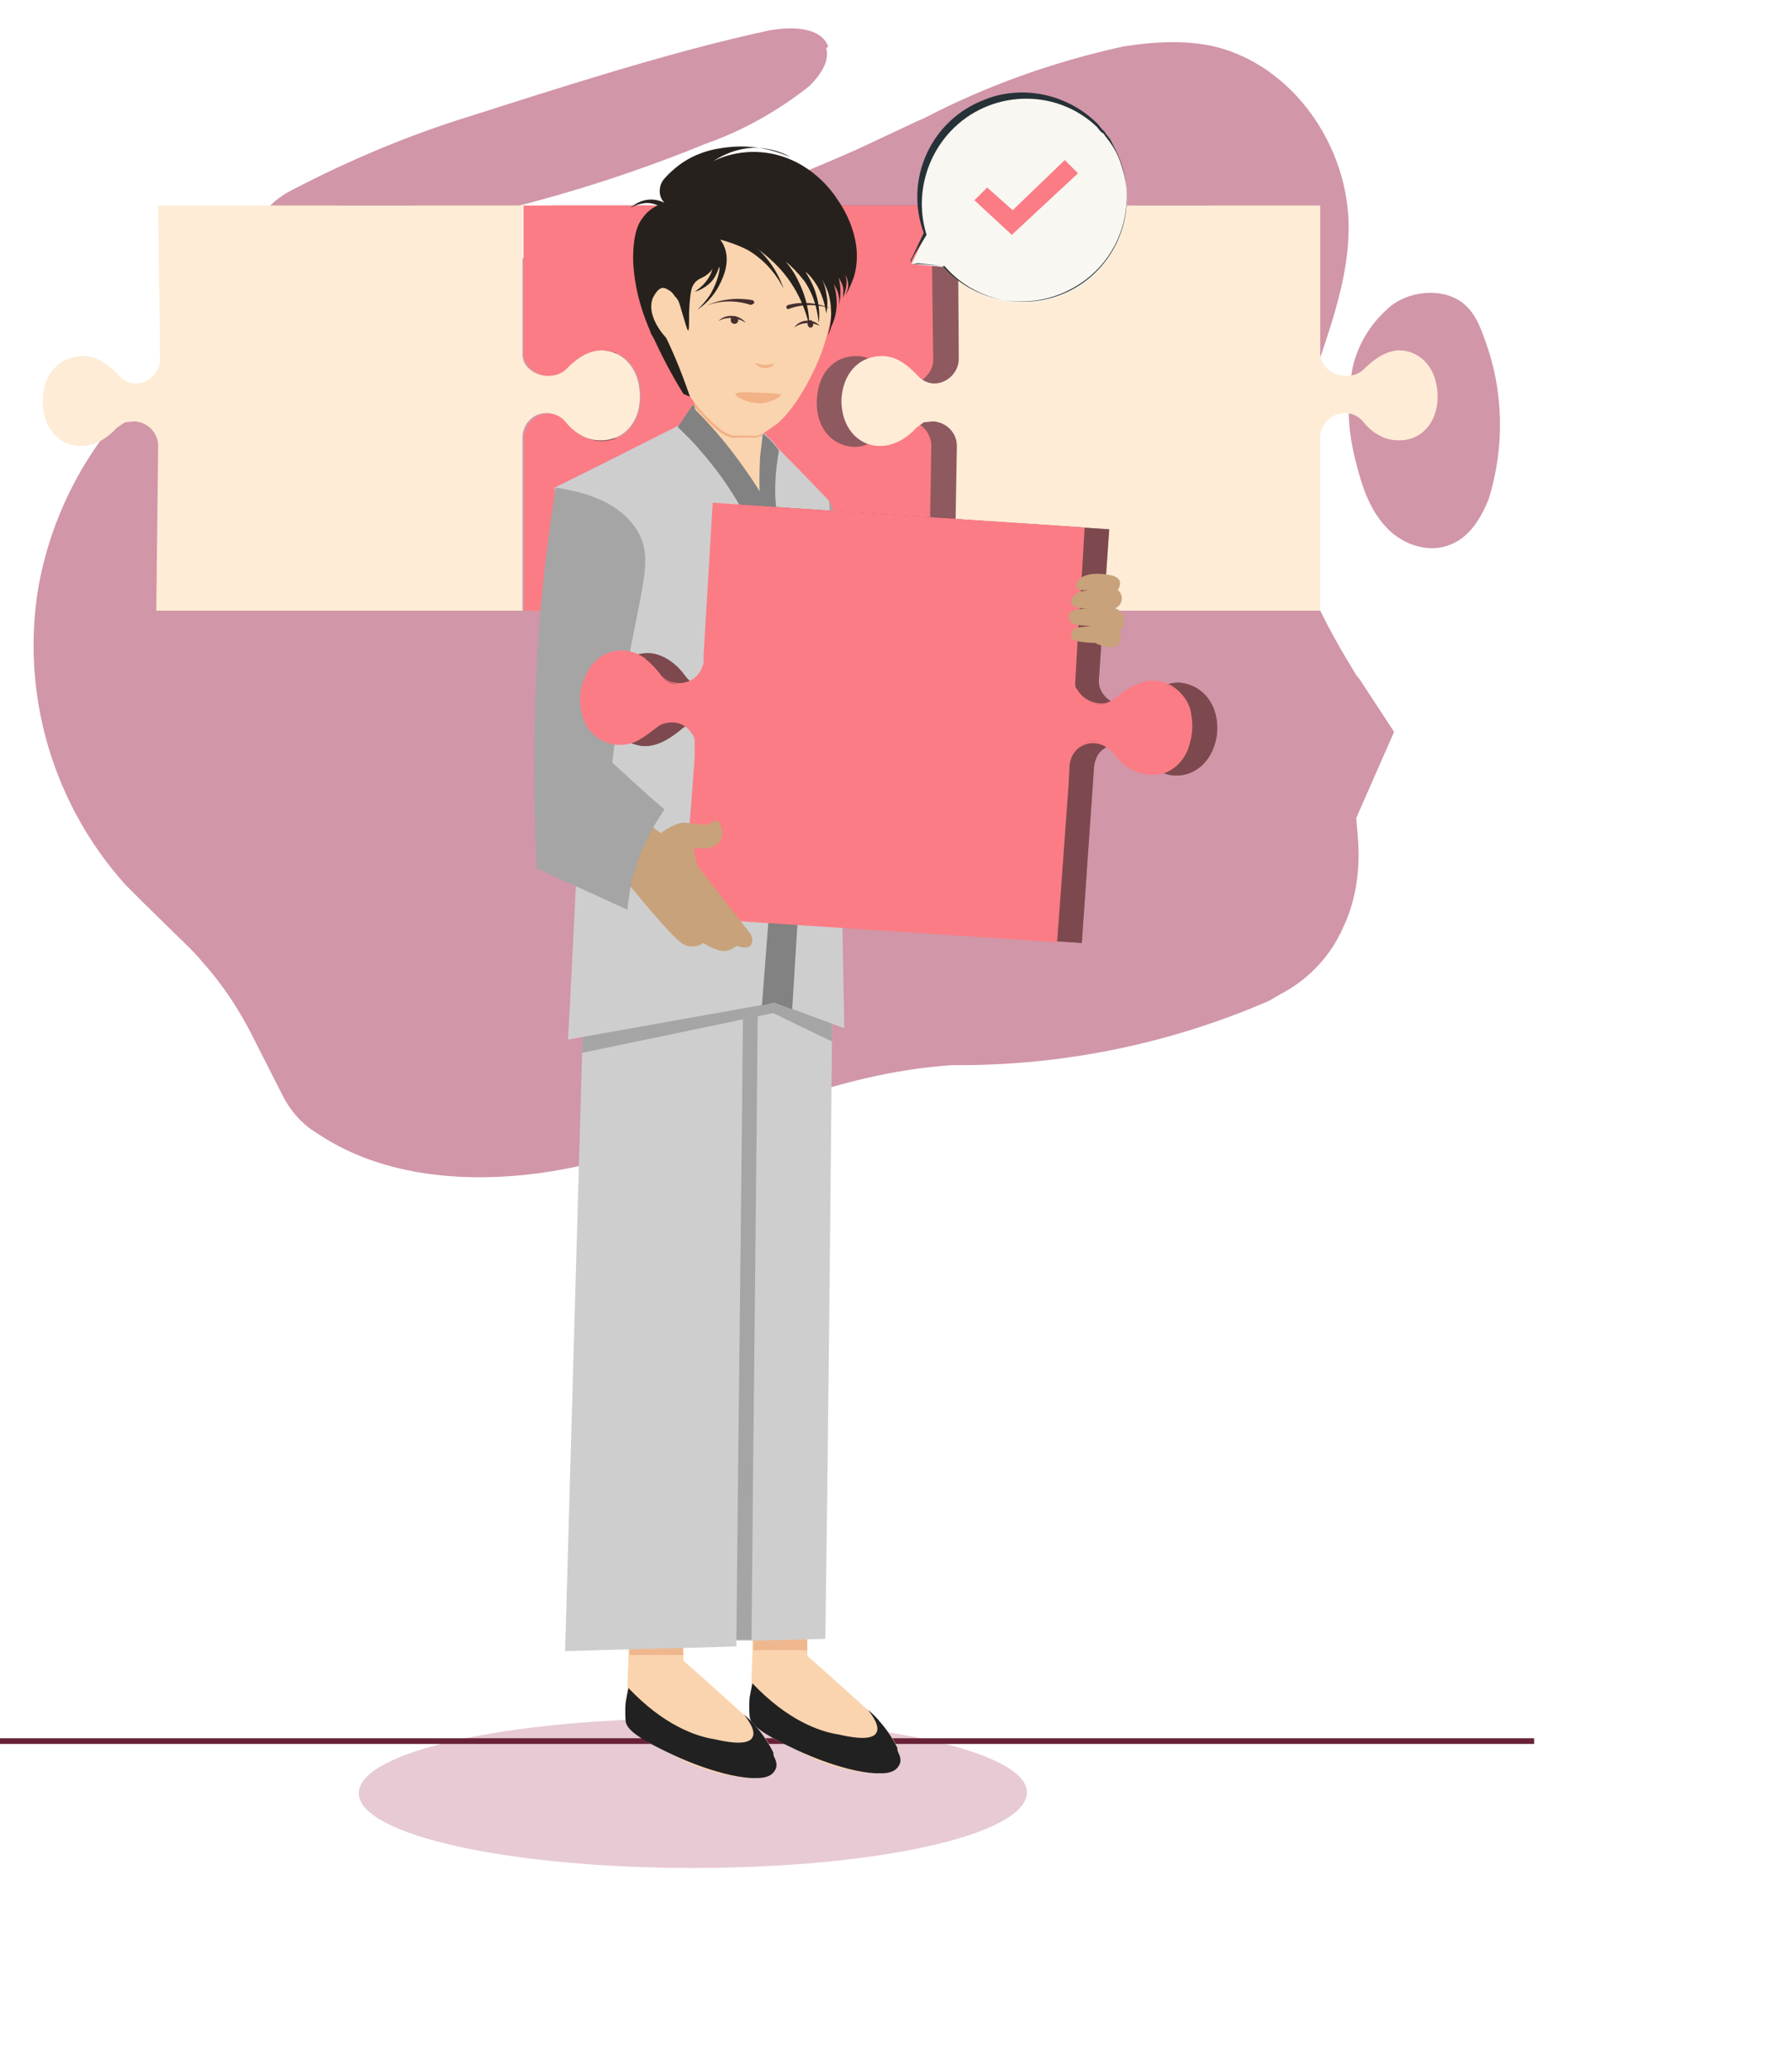 <?xml version="1.0" encoding="utf-8"?>
<!-- Generator: Adobe Illustrator 16.0.0, SVG Export Plug-In . SVG Version: 6.00 Build 0)  -->
<!DOCTYPE svg PUBLIC "-//W3C//DTD SVG 1.1//EN" "http://www.w3.org/Graphics/SVG/1.1/DTD/svg11.dtd">
<svg version="1.1" id="Layer_2_1_" xmlns="http://www.w3.org/2000/svg" xmlns:xlink="http://www.w3.org/1999/xlink" x="0px" y="0px"
	 width="185.5px" height="214.5px" viewBox="0 0 185.5 214.5" enable-background="new 0 0 185.5 214.5" xml:space="preserve">
<g id="Layer_1_2_">
	<path opacity="0.5" fill="#D196A8" enable-background="new    " d="M71.761,193.389c19.112,0,34.599-3.432,34.599-7.842
		c0-4.213-15.486-7.643-34.599-7.643c-19.113,0-34.599,3.43-34.599,7.742C37.162,189.957,52.647,193.389,71.761,193.389
		L71.761,193.389z"/>
	<path fill="#D196A8" d="M85.778,4.807c-0.785-2.058-3.823-2.058-6.078-1.666c-10.487,2.254-22.151,6.077-32.345,9.311
		c-6.077,1.96-11.958,4.509-17.545,7.45c-1.667,0.98-3.626,2.744-2.646,4.411c0.686,1.274,2.353,1.274,3.725,1.078
		c14.408-1.47,28.719-4.998,42.146-10.487c3.921-1.373,7.547-3.431,10.782-5.979c0.979-0.981,2.156-2.451,1.765-3.921L85.778,4.807z
		 M140.666,87.042c0.195,3.039-0.197,6.371-1.764,9.409v0.099l-0.1,0.098l-0.293,0.588c-1.373,2.451-3.43,4.411-5.881,5.685
		l-1.176,0.687c-10.389,4.51-21.564,6.762-32.836,6.666c-3.037,0.195-6.078,0.686-9.017,1.371
		c-10.096,2.352-19.604,6.859-29.798,9.115c-9.115,1.961-19.406,1.666-26.954-3.432c-1.667-0.98-2.94-2.547-3.725-4.213
		l-2.744-5.391l-0.392-0.785c-1.274-2.45-2.745-4.704-4.509-6.763c-0.588-0.686-1.176-1.372-1.764-1.959l-4.705-4.607l-0.393-0.392
		l-0.392-0.392l-1.274-1.274c-7.547-8.43-10.88-19.897-8.919-31.072c2.548-13.526,12.349-24.602,25.583-28.621
		c6.37-2.058,13.231-2.939,19.896-4.214c13.526-2.45,26.66-6.567,39.207-12.154l6.272-2.94l0.686-0.294
		c6.568-3.43,13.525-5.88,20.682-7.449c3.137-0.49,6.371-0.686,9.41,0c8.135,1.96,13.918,10.292,13.918,18.722
		c0,9.605-6.273,18.426-6.076,27.934c0,3.431,0.979,6.764,2.254,9.802c1.273,3.038,2.939,5.88,4.605,8.625l0.393,0.489l3.529,5.391
		l-3.922,8.919L140.666,87.042z"/>
	<path fill="#D196A8" d="M153.799,35.192c-0.488-1.373-0.98-2.647-2.057-3.627c-1.961-1.764-5.393-1.568-7.549,0
		c-2.057,1.667-3.527,3.921-4.115,6.567c-0.688,4.117-0.49,6.96,0.783,11.272c0.59,2.058,1.568,4.214,3.234,5.685
		c1.668,1.471,4.117,2.156,6.176,1.274c1.961-0.785,3.137-2.745,3.922-4.705C155.857,46.268,155.76,40.485,153.799,35.192
		L153.799,35.192z"/>
	<path fill="#D196A8" d="M133.805,65.087c0.098,23.916-19.211,43.422-43.127,43.616c-23.817,0-43.126-19.602-43.126-43.616
		c0-24.015,19.31-43.617,43.126-43.617C114.496,21.47,133.805,41.073,133.805,65.087z"/>
	<path fill="#682136" d="M-0.477,180.549h159.374v-0.588H-0.477V180.549L-0.477,180.549z M123.021,180.256v0.293v-0.588h-0.686
		c-0.096,0,0,0,0,0h-1.471c-0.096,0,0,0,0,0h-0.586c-0.1,0,0,0,0,0h-0.686c-0.1,0,0,0,0,0h-0.1c-0.1,0,0,0,0,0h-0.588
		c-0.098,0,0,0,0,0h-1.469c-0.1,0,0,0,0,0h-1.471c-0.1,0,0,0,0,0h-0.295c-0.1,0,0,0,0,0h-36.56v0.588h36.07c0.098,0,0,0,0,0h0.391
		c0.1,0,0,0,0,0h0.395c0.098,0,0,0,0,0h0.979c0.098,0,0,0,0,0h0.686c0.098,0,0,0,0,0h0.492c0.096,0,0,0,0,0h1.471c0.096,0,0,0,0,0
		h0.096c0.1,0,0,0,0,0h0.1c0.1,0,0,0,0,0h0.686c0.098,0,0,0,0,0h0.59c0.096,0,0,0,0,0h1.469c0.098,0,0,0,0,0h0.588v-0.588
		L123.021,180.256L123.021,180.256z M79.209,179.961H4.62c-0.098,0,0,0,0,0H3.64c-0.098,0,0,0,0,0H3.248c-0.098,0,0,0,0,0H2.954
		c-0.099,0,0,0,0,0H2.463c-0.098,0,0,0,0,0H2.072c-0.099,0,0,0,0,0h-0.49c-0.098,0,0,0,0,0h-0.49c-0.098,0,0,0,0,0H0.994
		c-0.098,0,0,0,0,0H0.405c-0.098,0,0,0,0,0h-0.49c-0.099,0,0,0,0,0h-0.196c-0.098,0,0,0,0,0h-0.196c-0.098,0,0,0,0,0v0.588h0.393
		c0.098,0,0,0,0,0h0.195c0.098,0,0,0,0,0h0.393c0.098,0,0,0,0,0h0.49c0.098,0,0,0,0,0H1.19c0.097,0,0,0,0,0h0.097c0.099,0,0,0,0,0
		h0.491c0.098,0,0,0,0,0h1.274c0.098,0,0,0,0,0h2.646c0.098,0,0,0,0,0h73.61L79.209,179.961L79.209,179.961z M-0.477,180.256v0.293
		h0.393c0.098,0,0,0,0,0h1.078c0.098,0,0,0,0,0h0.098c0.098,0,0,0,0,0H1.19c0.097,0,0,0,0,0h0.097c0.099,0,0,0,0,0h0.099
		c0.098,0,0,0,0,0h1.667c0.098,0,0,0,0,0H3.64c0.098,0,0,0,0,0h2.058c0.098,0,0,0,0,0h73.61v-0.588H5.404c-0.098,0,0,0,0,0H4.522
		c-0.098,0,0,0,0,0h-0.98c-0.098,0,0,0,0,0H2.954c-0.099,0,0,0,0,0H2.463c-0.098,0,0,0,0,0H1.092c-0.098,0,0,0,0,0H0.994
		c-0.098,0,0,0,0,0H0.896c-0.098,0,0,0,0,0h-1.176c-0.098,0,0,0,0,0h-0.196c-0.098,0,0,0,0,0V180.256z M79.209,180.549h35.677
		c0.1,0,0,0,0,0h2.941c0.098,0,0,0,0,0h0.785c0.098,0,0,0,0,0h0.391c0.098,0,0,0,0,0h0.98c0.098,0,0,0,0,0h1.471c0.098,0,0,0,0,0
		h0.195c0.1,0,0,0,0,0h0.295c0.098,0,0,0,0,0h1.076c0.1,0,0,0,0,0h0.1v-0.588v0.688v-0.688h-0.393c-0.098,0,0,0,0,0h-0.098
		c-0.098,0,0,0,0,0h-0.098c-0.098,0,0,0,0,0h-0.197c-0.096,0,0,0,0,0h-0.49c-0.096,0,0,0,0,0h-2.057c-0.1,0,0,0,0,0h-0.98
		c-0.098,0,0,0,0,0h-0.393c-0.098,0,0,0,0,0h-0.293c-0.1,0,0,0,0,0h-0.492c-0.098,0,0,0,0,0h-2.842c-0.098,0,0,0,0,0h-0.785
		c-0.096,0,0,0,0,0H79.112v0.688L79.209,180.549z"/>
	<path opacity="0.3" enable-background="new    " d="M16.381,63.225c0,0,2.353-25.974,3.529-29.307
		c1.176-3.234,11.37-6.273,11.37-6.273l2.744-2.45l0.981-2.353v-1.568h7.938l0.98,41.951H16.381L16.381,63.225z M98.715,63.225
		c0,0,2.449-25.974,3.529-29.307c1.176-3.234,11.369-6.273,11.369-6.273l2.744-2.45l0.98-2.353v-1.568h7.939l0.98,41.951H98.715z"/>
	<path fill="#7E4A4E" fill-opacity="0.8" d="M96.854,43.622c-0.688,0-2.844-0.294-3.334,0.196c-0.783,0.784-0.587,2.45-2.156,2.45
		c-2.352,0-4.019-1.961-3.919-4.803c0.097-2.843,1.666-4.606,4.117-4.606c1.567,0,1.077,2.45,2.154,2.842
		c0.59,0.195,2.551,0,3.236,0c0.979,0,1.961-0.588,2.352-1.47c0.195-0.294,0.195-0.588,0.195-0.98L99.4,21.274H57.157v15.291
		c0,1.373,1.274,2.353,2.646,2.45c0.686,0,1.373-0.294,1.863-0.784c0.784-0.784,2.157-1.96,3.626-1.96
		c2.45,0.098,4.117,2.058,4.019,4.9c-0.098,2.842-1.764,4.509-4.214,4.509c-1.47,0-2.843-1.177-3.529-1.96
		c-0.784-1.078-2.353-1.274-3.431-0.49c-0.687,0.49-0.979,1.274-0.979,2.058v17.937h41.851L99.4,46.17
		C99.4,44.797,98.225,43.622,96.854,43.622z"/>
	<path fill="#FB7C85" d="M94.01,43.622c-0.686,0-1.372,0.196-1.862,0.686c-0.686,0.785-2.058,1.961-3.626,1.961
		c-2.451-0.098-4.019-2.059-3.922-4.803c0.099-2.745,1.667-4.606,4.118-4.606c1.568,0,2.843,1.176,3.527,1.96
		c0.883,1.078,2.354,1.176,3.431,0.392c0.1-0.097,0.1-0.097,0.195-0.196c0.49-0.49,0.785-1.078,0.785-1.764l-0.195-15.977H54.216
		v15.291c0,1.373,1.373,2.353,2.745,2.45l0.979-0.196l0.883-0.588c0.686-0.784,2.058-1.96,3.626-1.96
		c2.451,0.098,4.019,2.058,3.921,4.9c0,2.647-1.667,4.509-4.117,4.509c-1.568,0-2.94-1.177-3.529-1.96
		c-0.881-1.078-2.352-1.176-3.43-0.392c-0.098,0.098-0.098,0.098-0.196,0.196c-0.49,0.49-0.784,1.079-0.784,1.764v17.937h41.852
		l0.295-17.055c0-0.98-0.59-1.96-1.471-2.352C94.696,43.622,94.402,43.622,94.01,43.622z"/>
	<path fill="#FEECD6" d="M16.578,37.153c0,1.372-1.176,2.548-2.548,2.548c-0.686,0-1.372-0.393-1.765-0.882
		c-0.783-0.784-2.058-1.96-3.626-1.96c-2.451,0-4.215,1.862-4.215,4.606c0,2.744,1.568,4.705,3.921,4.705
		c1.666,0,2.94-0.98,3.725-1.863l0.882-0.587l0.979-0.098c1.373,0.098,2.45,1.176,2.45,2.548l-0.195,17.055h37.932V45.288
		c0-0.98,0.588-1.96,1.568-2.352c0.98-0.392,2.157-0.098,2.843,0.686c0.686,0.882,1.959,1.96,3.529,1.96
		c2.45,0.099,4.214-1.764,4.214-4.509c0-2.744-1.568-4.705-3.921-4.802c-1.667,0-2.94,1.176-3.725,1.96
		c-0.49,0.49-1.177,0.686-1.862,0.686c-1.372,0-2.744-0.98-2.646-2.353V21.274H16.381L16.578,37.153L16.578,37.153z M99.303,37.153
		c0,1.372-1.176,2.548-2.549,2.548c-0.686,0-1.371-0.393-1.764-0.882c-0.785-0.784-1.961-1.96-3.627-1.96
		c-2.45,0-4.116,1.862-4.214,4.606c0,2.744,1.667,4.705,4.019,4.705c1.569,0,2.942-0.98,3.724-1.863l0.784-0.587l0.98-0.098
		c1.373,0.098,2.451,1.176,2.451,2.548l-0.295,17.055h37.934V45.288c0-1.078,0.686-1.96,1.666-2.352
		c0.979-0.392,2.057-0.098,2.744,0.686c0.686,0.882,1.959,1.96,3.627,1.96c2.352,0.099,4.115-1.764,4.115-4.509
		c0-2.744-1.568-4.705-3.92-4.802c-1.568,0-2.941,1.176-3.727,1.96c-0.488,0.49-1.174,0.686-1.861,0.686
		c-1.373,0-2.645-0.98-2.645-2.353V21.274H99.205L99.303,37.153L99.303,37.153z"/>
	<path fill="#F9F7F1" d="M94.402,27.351l1.469-3.038c-2.057-5.586,0.785-11.762,6.373-13.82c5.586-2.058,11.76,0.785,13.82,6.372
		c2.059,5.586-0.785,11.761-6.371,13.82c-4.215,1.567-8.92,0.293-11.861-3.039L94.402,27.351L94.402,27.351z"/>
	<path fill="#263238" d="M94.402,27.351h0.883l2.547,0.196l-0.195-0.196l0.195,0.196c2.844,3.333,7.451,4.508,11.566,3.137
		c5.588-1.863,8.625-7.94,6.764-13.527c-0.195-0.686-0.49-1.372-0.883-1.96l-0.393-0.588l-0.391-0.489l-0.197-0.294l-0.295-0.196
		l-0.391-0.49c-4.313-4.117-11.174-3.823-15.191,0.49c-2.646,2.842-3.627,6.959-2.451,10.684l-1.274,2.059l-0.294,0.588
		l-0.098,0.196v-0.196l0.294-0.588l1.077-2.254c-2.057-5.587,0.785-11.762,6.371-13.821c0.197-0.098,0.295-0.098,0.492-0.196
		c3.92-1.274,8.232-0.196,11.172,2.745l0.393,0.49l0.295,0.294l0.195,0.293l0.393,0.49L115.279,15
		c2.939,5.195,1.176,11.86-4.115,14.801c-4.51,2.548-10.195,1.568-13.527-2.254h0.1l-2.647-0.294L94.402,27.351L94.402,27.351z"/>
	<path fill="#FB7C85" d="M100.871,20.784l1.373-1.373l2.645,2.352l5.393-5.194l1.371,1.372l-6.859,6.371l-3.922-3.626V20.784z"/>
	<g>
		<g>
			<g>
				<path fill="#FAD4AF" d="M93.029,182.902c-0.391,0.488-1.077,0.686-1.763,0.686c-0.197,0-0.393,0-0.589,0
					c-2.842-0.098-5.684-0.979-8.233-2.449c-1.567-0.883-2.94-1.078-3.724-2.648c-0.392-0.686-0.588-1.959-0.785-3.039
					c-0.097-0.488-0.097-0.881-0.097-1.273c0-1.174,0.097-2.254,0.097-3.43c0-0.785,0-1.568,0.099-2.449
					c0-1.078,0-2.061,0.098-3.139c1.765,0,3.627,0,5.391,0c0,1.078,0,2.061,0.098,3.139c0,0.781,0,1.566,0,2.449
					c0,0.195,0,0.488,0,0.686c3.138,2.744,4.804,4.314,5.49,4.9c0.097,0.1,0.391,0.393,0.783,0.688
					c0.393,0.391,0.882,0.783,1.274,1.271c0.686,0.785,1.372,1.668,1.765,2.648c0.097,0.197,0.195,0.393,0.195,0.686l0,0
					C93.324,182.117,93.226,182.508,93.029,182.902z"/>
				<path fill="#212121" d="M77.935,174.277c-0.097,0.393-0.196,0.883-0.293,1.471c-0.098,1.076,0,1.859,0,1.959
					c0.098,0.686,0.785,1.568,4.802,3.432c0,0,4.607,2.252,8.233,2.449c0.196,0,0.392,0,0.589,0c0.587,0,1.372-0.098,1.763-0.686
					c0.295-0.395,0.295-0.785,0.099-1.275l0,0c-0.099-0.195-0.195-0.393-0.195-0.686c-0.49-0.98-1.079-1.863-1.765-2.648
					c-0.392-0.488-0.784-0.881-1.274-1.271c0.393,0.49,1.274,1.666,0.882,2.354c-0.489,0.979-3.038,0.389-3.92,0.193
					C84.895,179.275,81.562,178.1,77.935,174.277z"/>
			</g>
			<path fill="#EFB78E" d="M83.62,170.846h-5.586c0-0.783,0-1.568,0.098-2.451h5.489C83.522,169.18,83.62,170.063,83.62,170.846z"/>
		</g>
		<g>
			<g>
				<path fill="#FAD4AF" d="M80.19,183.391c-0.393,0.492-1.079,0.688-1.764,0.688c-0.197,0-0.393,0-0.588,0
					c-2.843-0.1-5.685-0.98-8.234-2.451c-1.568-0.881-2.94-1.078-3.725-2.645c-0.392-0.689-0.588-1.961-0.784-3.041
					c-0.098-0.49-0.098-0.881-0.098-1.271c0-1.178,0.098-2.256,0.098-3.434c0-0.783,0-1.568,0.098-2.449
					c0-1.078,0-2.059,0.098-3.137c1.765,0,3.626,0,5.392,0c0,1.078,0,2.059,0.097,3.137c0,0.785,0,1.568,0,2.449
					c0,0.197,0,0.492,0,0.688c3.137,2.746,4.803,4.313,5.489,4.9c0.098,0.098,0.392,0.393,0.784,0.688
					c0.393,0.393,0.882,0.781,1.274,1.273c0.687,0.783,1.372,1.666,1.765,2.646c0.098,0.195,0.195,0.393,0.195,0.686l0,0
					C80.386,182.508,80.386,183.002,80.19,183.391z"/>
				<path fill="#212121" d="M65.096,174.766c-0.098,0.395-0.196,0.883-0.294,1.471c-0.098,1.08,0,1.863,0,1.961
					c0.098,0.686,0.785,1.566,4.803,3.43c0,0,4.607,2.256,8.234,2.451c0.196,0,0.392,0,0.588,0c0.588,0,1.372-0.1,1.764-0.688
					c0.294-0.389,0.294-0.781,0.097-1.273l0,0c-0.097-0.197-0.195-0.391-0.195-0.686c-0.49-0.98-1.078-1.863-1.765-2.646
					c-0.393-0.492-0.784-0.881-1.274-1.273c0.393,0.488,1.274,1.666,0.882,2.352c-0.489,0.98-3.039,0.393-3.92,0.197
					C72.055,179.764,68.723,178.59,65.096,174.766z"/>
			</g>
			<path fill="#EFB78E" d="M70.78,171.336h-5.586c0-0.785,0-1.57,0.098-2.451h5.489C70.683,169.668,70.683,170.551,70.78,171.336z"
				/>
		</g>
		<path fill="#CECECE" d="M86.267,98.805c0,2.94-0.098,5.979-0.098,9.018c-0.196,20.584-0.391,41.266-0.686,61.846
			c-2.548,0.098-5.097,0.098-7.645,0.197c-0.491,0-1.079,0-1.568,0c-2.843,0.098-5.685,0.197-8.528,0.197c0-0.1,0-0.1,0-0.197
			c0.589-21.074,1.176-42.146,1.764-63.219c0-1.666,0.098-3.333,0.196-5v-0.196c2.451-0.392,4.901-0.784,7.351-1.176
			c0.785-0.098,1.667-0.293,2.451-0.392C81.661,99.491,84.013,99.196,86.267,98.805z"/>
		<path fill="#A5A5A5" d="M78.523,100.176c-0.196,23.23-0.49,46.363-0.686,69.589c-0.491,0-1.079,0-1.568,0
			c-2.843,0.1-5.685,0.197-8.528,0.197c0-0.098,0-0.098,0-0.197c0.589-21.07,1.176-42.145,1.764-63.218
			c0-1.666,0.098-3.332,0.196-4.999C72.643,101.157,75.583,100.667,78.523,100.176z"/>
		<path fill="#CECECE" d="M76.956,99.588c0,0.196,0,0.393,0,0.686c0,1.568,0,3.039,0,4.607c-0.196,21.661-0.49,43.321-0.686,64.983
			c0,0.197,0,0.393,0,0.588c-5.881,0.197-11.86,0.295-17.741,0.49c0.588-20.682,1.176-41.361,1.764-62.043
			c0.098-2.157,0.098-4.411,0.195-6.567C65.978,101.451,71.466,100.569,76.956,99.588z"/>
		<path fill="#A5A5A5" d="M86.267,98.805c0,2.94-0.098,5.979-0.098,9.018c-2.058-0.981-4.117-1.961-6.077-2.94
			c-6.567,1.372-13.232,2.744-19.799,4.116c0.098-2.157,0.098-4.411,0.195-6.567c5.49-0.882,11.077-1.764,16.565-2.745
			c0,0.196,0,0.392,0,0.687c0.785-0.099,1.667-0.294,2.451-0.392C81.661,99.491,84.013,99.196,86.267,98.805z"/>
		<g>
			<g>
				<g>
					<path fill="#828282" d="M71.663,42.053c0.293-0.196,1.078-0.686,2.156-0.588c1.666,0.098,2.548,1.47,2.647,1.667
						c-0.196,0.588-0.294,1.078-0.49,1.666c-1.569-0.294-3.137-0.686-4.607-0.979C71.466,43.229,71.565,42.642,71.663,42.053z"/>
					<path fill="#CECECE" d="M87.444,106.45c-2.354-0.882-4.803-1.765-7.156-2.646c-7.155,1.273-14.31,2.548-21.465,3.822
						c0.098-1.176,1.078-20.583,1.176-23.817c0-0.49,0-0.98,0-1.569c0-1.078,0-2.352-0.196-4.018
						c-0.097-0.882-0.195-1.568-0.195-1.96c-0.294-2.058-0.49-4.705-0.98-9.409c-0.588-6.568-1.078-14.604-1.177-16.369
						c7.94-3.921,13.037-6.567,13.331-6.665c0,0,0.098-0.098,0.294-0.098c0.099,0,0.196-0.098,0.392-0.098
						c0.196,0,0.294-0.098,0.49-0.098l0,0l0,0c0.197,0.196,0.394,0.392,0.491,0.49c1.372,1.373,2.45,2.157,3.234,2.548
						c0.785,0.392,1.372,0.491,1.862,0.294c0,0,0,0,0.098,0c0.098,0,0.098-0.098,0.196-0.098c0.097,0,0.097-0.098,0.196-0.098
						c0.196-0.196,0.393-0.49,0.49-0.686c0.196-0.588,0.196-1.274,0.196-1.372l0,0l0,0c0,0,0,0,0.098,0l0,0
						c0.392,0.294,0.785,0.687,1.079,0.979c0.098,0.099,0.098,0.099,0.196,0.196c0.195,0.196,0.293,0.392,0.293,0.392
						c0.099,0.196,1.569,1.568,5.489,5.685c0.392,8.136,0.685,11.958,0.883,13.918l0.391,4.117c0.098,0.979,0.098,2.548,0.098,4.508
						c0,1.667,0,3.528-0.098,5.489c0,0.098,0,0.196,0,0.196c0,0.588,0,1.47-0.098,2.254c0,0.293,0,0.49,0,0.686
						c0,0.098,0,0.098,0,0.098C87.051,83.318,87.149,90.669,87.444,106.45z"/>
					<path fill="#A5A5A5" d="M61.077,92.238c-1.862-0.785-3.627-1.569-5.488-2.353c-0.393-7.646-0.393-16.173,0.294-25.484
						c0.392-4.901,0.98-9.508,1.666-13.918c5.391,0.783,7.449,2.842,8.43,4.41c1.96,3.234,0.196,5.979-1.863,19.016
						c-0.588,3.626-0.882,6.566-1.078,8.527C62.253,85.768,61.665,89.003,61.077,92.238z"/>
					<path fill="#FAD4AF" d="M71.859,40.289c0,0.686,0,1.373,0.097,1.862c0.687,4.509,4.706,3.725,7.45,11.174
						c-0.294-3.039-0.392-5.195-0.49-6.567c0-0.686,0-1.176,0-1.568c0-0.393,0.098-0.687,0.098-0.98
						c0-0.196,0.195-1.078,0.195-2.254c0-0.588-0.098-1.078-0.098-1.274c-0.294-1.274-3.136-2.548-6.959-3.137
						C72.055,38.623,71.956,39.603,71.859,40.289z"/>
					<path fill="#F2B186" d="M71.859,40.289c0,0.686,0,1.373,0.097,1.862c0.687,0.785,1.569,1.765,2.549,2.549
						c0.294,0.196,0.686,0.49,1.274,0.588c0.294,0.098,0.392,0,1.373,0c0.783,0,0.686,0.098,1.077,0c0.197,0,0.49-0.098,0.687-0.195
						c0-0.393,0.098-0.687,0.098-0.981c0-0.196,0.195-1.078,0.195-2.254c0-0.588-0.098-1.078-0.098-1.274
						c-0.294-1.275-3.136-2.549-6.959-3.137C72.055,38.623,71.956,39.603,71.859,40.289z"/>
				</g>
			</g>
			<path fill="#A5A5A5" d="M88.913,92.629c-0.783-0.294-1.469-0.588-2.254-0.882c0.099-2.255,0.49-11.86,0.49-11.86v0.882
				c0,0,0.098-0.49,0-1.078c0-0.098,0-0.098,0-0.195c-0.098-1.177-0.294-2.843-0.294-5.097c0-0.882,0-1.373,0-2.058
				c0-1.961-0.196-7.449-0.98-20.583c0.392,0.98,0.784,2.058,1.176,3.039c1.471,6.861,2.745,15.094,2.745,24.602
				C89.698,84.2,89.405,88.611,88.913,92.629z"/>
		</g>
		<path fill="#828282" d="M70.192,44.209c0.588,0.588,1.47,1.372,2.352,2.45c5.097,5.783,6.959,11.762,7.548,13.918
			c1.47,4.901,1.372,8.527,0.49,21.171c-0.588,8.527-1.176,16.075-1.666,22.348c0.392-0.098,0.882-0.196,1.274-0.294
			c0.588,0.196,1.274,0.49,1.862,0.686c0.687-11.468,1.274-20.191,1.667-25.778c0.587-8.332,0.881-12.35-0.687-17.937
			c-1.764-6.665-5.391-11.566-6.763-13.428c-1.667-2.254-3.333-4.019-4.607-5.293C71.173,42.74,70.683,43.523,70.192,44.209z"/>
		<path fill="#828282" d="M79.014,44.896c-0.098,0.784-0.197,1.567-0.294,2.45c-0.097,1.96-0.097,3.725,0.098,5.293
			c0.687,0.784,1.275,1.568,1.961,2.352c-0.196-1.176-0.491-2.548-0.491-4.215c0-1.568,0.197-3.039,0.393-4.117
			c-0.196-0.294-0.49-0.686-0.882-1.078C79.504,45.288,79.209,44.994,79.014,44.896z"/>
		<g>
			<path fill="#FAD4AF" d="M86.267,31.565c-0.294,2.157-0.784,3.921-1.274,5.195c0,0-1.471,3.921-3.823,6.469
				c-0.392,0.392-0.686,0.686-0.882,0.784c-0.686,0.49-1.176,0.883-1.861,1.079c-0.393,0.098-0.295,0-1.08,0
				c-1.077,0-1.175,0-1.371,0c-0.588-0.099-0.981-0.393-1.275-0.589c-2.646-2.058-4.215-4.999-4.215-4.999
				c-0.784-1.373-1.666-3.528-2.254-6.469c-0.196-0.588-1.372-3.921,0.294-7.351c0.294-0.588,1.274-2.647,3.528-3.725
				c4.313-2.254,10.586,0.098,13.036,4.411C86.169,28.332,86.267,30.291,86.267,31.565z"/>
			<g>
				<g>
					<path fill="#462F2E" d="M81.661,31.565c1.471-0.392,3.136-0.196,4.41,0.392c-1.372-0.49-2.939-0.49-4.313,0
						C81.464,32.153,81.269,31.664,81.661,31.565L81.661,31.565z"/>
				</g>
				<g>
					<path fill="#462F2E" d="M84.895,33.722c-0.881-0.393-1.862-0.393-2.646,0.196C82.836,33.036,84.208,32.938,84.895,33.722
						L84.895,33.722z"/>
				</g>
				
					<ellipse transform="matrix(-0.118 -0.993 0.993 -0.118 60.548 120.809)" fill="#462F2E" cx="83.91" cy="33.523" rx="0.392" ry="0.294"/>
			</g>
			<g>
				<g>
					<path fill="#462F2E" d="M77.739,31.565c-1.47-0.49-3.136-0.49-4.606,0.098c1.47-0.686,3.137-0.882,4.802-0.588
						c0.099,0,0.196,0.195,0.196,0.294C78.034,31.467,77.838,31.565,77.739,31.565L77.739,31.565z"/>
				</g>
				<g>
					<path fill="#462F2E" d="M74.407,33.232c0.785-0.784,2.157-0.687,2.843,0.196C76.367,32.84,75.289,32.742,74.407,33.232
						L74.407,33.232z"/>
				</g>
				<circle fill="#462F2E" cx="76.074" cy="33.134" r="0.392"/>
			</g>
			<path fill="#26211D" d="M79.7,26.763c2.941,2.548,3.823,5.685,4.117,6.959c0-1.079-0.197-2.745-1.078-4.509
				c-0.392-0.881-0.882-1.568-1.372-2.156c0.588,0.49,1.274,1.176,1.96,2.058c1.177,1.765,1.372,3.43,1.47,4.313
				c0.098-0.687,0.098-1.765-0.293-3.039c-0.295-0.979-0.784-1.764-1.079-2.254c0.392,0.294,0.882,0.881,1.274,1.568
				c0.588,1.079,0.784,2.156,0.883,2.745c0.097-0.49,0.196-1.177,0-2.059c-0.099-0.686-0.295-1.176-0.491-1.568
				c0.196,0.392,0.491,0.882,0.688,1.47c0.489,1.667,0.293,3.137,0.097,3.921l0,0c-0.097,0.392-0.097,0.49-0.097,0.49
				c0.195-0.392,0.293-0.882,0.489-1.274c0.196-0.49,0.392-1.177,0.392-2.059s-0.196-1.568-0.295-1.96
				c0.099,0.195,0.295,0.489,0.394,0.784c0.196,0.588,0.196,1.077,0.097,1.47c0.099-0.294,0.196-0.784,0.196-1.373
				c0-0.686-0.098-1.176-0.196-1.568c0.099,0.196,0.392,0.588,0.49,1.176c0,0.49,0,0.883-0.098,1.079
				c0.098-0.293,0.293-0.687,0.392-1.274c0.098-0.588,0-0.98-0.099-1.274c0.099,0.196,0.394,0.686,0.294,1.372
				c-0.098,0.393-0.196,0.588-0.294,0.784c0.294-0.392,0.589-1.078,0.883-1.862c1.176-3.823-1.177-7.351-1.666-8.037
				c-0.491-0.784-2.745-4.019-6.96-4.803c-2.745-0.49-4.901,0.294-5.88,0.785c0.588-0.393,2.059-1.274,4.116-1.373
				c1.862,0,3.235,0.588,3.823,0.98c-1.078-0.49-3.234-1.274-5.979-1.078c-1.077,0.098-3.626,0.294-5.88,2.157
				c-0.588,0.49-1.079,0.98-1.373,1.373c-0.098,0.195-0.293,0.489-0.293,1.077c0,0.981,0.784,1.471,0.882,1.471
				c-0.196-0.196-0.686-0.49-1.373-0.588c-1.372-0.196-2.45,0.686-2.548,0.882c0.196-0.196,0.687-0.392,1.177-0.49
				c0.784-0.196,1.47,0.099,1.666,0.196c-0.49,0.196-1.078,0.588-1.568,1.274c-0.392,0.49-1.079,1.666-0.98,4.705
				c0.196,3.235,1.176,5.685,1.764,7.057c0,0.098,0.098,0.294,0.392,0.784c1.176,2.548,2.255,4.411,3.039,5.685
				c0.196,0.098,0.491,0.196,0.686,0.293c-1.078-3.136-2.058-5.292-2.842-6.861c-0.196-0.392-0.882-1.667-0.49-2.941
				c0.098-0.195,0.196-0.882,0.687-0.98c0.489-0.196,1.078,0.393,1.176,0.491c0.294,0.294,0.392,0.686,0.588,1.372
				c0.392,1.275,0.588,2.059,0.686,2.059c0.098,0,0.098-0.588,0.098-1.862c0.098-2.254,0.294-2.646,0.49-2.94
				c0.392-0.588,0.882-0.588,1.372-0.98c0.687-0.49,1.372-1.667,1.274-4.313C75.485,24.214,77.642,24.9,79.7,26.763z"/>
			<path fill="#F2B186" d="M80.19,37.643c-0.687,0.196-1.274,0.196-1.961-0.098C78.523,38.231,79.798,38.329,80.19,37.643z"/>
			<path fill="#F2B186" d="M80.876,40.877c0-0.098-0.196-0.098-1.568-0.196c-2.059-0.098-3.137-0.098-3.137,0.098
				c-0.098,0.293,1.274,0.979,2.646,0.979C79.896,41.662,80.876,41.073,80.876,40.877z"/>
			<path fill="#26211D" d="M74.603,24.802c0.098,0.196,0.293,0.393,0.392,0.687c0.686,1.568-0.099,3.234-0.392,3.822
				c-0.686,1.471-1.764,2.353-2.353,2.744c0.392-0.392,0.882-0.882,1.373-1.666c0.783-1.373,0.979-2.646,0.882-2.744
				c-0.099,0-0.197,0.98-1.079,1.765c-0.49,0.392-0.98,0.686-1.471,0.784c0.294-0.196,1.177-0.784,1.667-1.862
				c0.294-0.785,0.391-1.471,0.391-1.765c-0.294-1.078-0.588-2.254-0.882-3.333c0.882,0.098,2.646,0.49,4.411,1.764
				c2.353,1.666,3.333,4.018,3.626,4.9c-0.49-0.979-1.568-2.744-3.724-4.019C76.27,25.292,75.289,24.999,74.603,24.802z"/>
			<path fill="#FAD4AF" d="M70.78,34.408c-0.195-1.666-0.195-1.862-0.392-2.45c-0.294-1.176-0.686-1.568-0.882-1.764
				c-0.196-0.099-0.489-0.393-0.882-0.393c-0.588,0.098-0.882,0.883-0.98,0.98c-0.686,1.568,0.588,3.528,1.765,4.607
				c0.097,0.098,1.078,0.979,1.47,0.686C71.075,35.977,70.977,35.682,70.78,34.408z"/>
		</g>
	</g>
	<path fill="#2A2829" d="M75.583,68.518c0,1.373-1.177,2.548-2.549,2.548c-0.784,0-1.568-0.392-2.058-1.078
		c-0.686-0.98-1.96-2.157-3.529-2.353c-2.45-0.196-4.411,1.666-4.607,4.411c-0.293,2.842,1.274,4.901,3.725,5.194
		c1.666,0.098,3.038-0.98,3.921-1.667c0.49-0.49,1.274-0.784,1.96-0.686c1.372,0.099,2.45,1.274,2.353,2.745v0.098l-1.569,17.25
		l38.814,2.647l1.273-18.329c0.1-0.687,0.393-1.373,0.98-1.764c1.08-0.882,2.646-0.784,3.627,0.392l0,0
		c0.688,0.98,1.963,2.157,3.529,2.352c2.449,0.196,4.313-1.666,4.607-4.41c0.195-2.843-1.375-4.9-3.822-5.195
		c-1.57-0.098-2.941,0.98-3.922,1.667c-0.49,0.49-1.275,0.784-1.961,0.686c-1.371-0.098-2.646-1.273-2.547-2.646l1.076-15.583
		l-38.421-2.549l-0.981,16.271H75.583z"/>
	<path opacity="0.4" fill="#FB7C85" enable-background="new    " d="M75.583,68.518c0,1.373-1.177,2.548-2.549,2.548
		c-0.784,0-1.568-0.392-2.058-1.078c-0.686-0.98-1.96-2.157-3.529-2.353c-2.45-0.196-4.411,1.666-4.607,4.411
		c-0.293,2.842,1.274,4.901,3.725,5.194c1.666,0.098,3.038-0.98,3.921-1.667c0.49-0.49,1.274-0.784,1.96-0.686
		c1.372,0.099,2.45,1.274,2.353,2.745v0.098l-1.569,17.25l38.814,2.647l1.273-18.329c0.1-1.373,1.373-2.45,2.746-2.352l0,0
		c0.686,0,1.373,0.392,1.861,0.979c0.688,0.98,1.963,2.157,3.529,2.352c2.449,0.196,4.313-1.666,4.607-4.41
		c0.195-2.843-1.375-4.9-3.822-5.195c-1.57-0.098-2.941,0.98-3.922,1.667c-0.49,0.49-1.275,0.784-1.961,0.686
		c-1.371-0.098-2.646-1.273-2.547-2.646l1.076-15.583l-38.421-2.549L75.583,68.518L75.583,68.518z"/>
	<path fill="#FB7C85" d="M72.937,68.419c-0.098,1.373-1.274,2.45-2.646,2.45c-0.785,0-1.47-0.392-1.96-1.078
		c-0.687-0.98-1.96-2.157-3.529-2.353c-2.45-0.196-4.313,1.666-4.606,4.411c-0.197,2.843,1.274,4.901,3.823,5.195
		c1.568,0.098,2.94-0.98,3.92-1.667c1.078-0.98,2.646-0.882,3.626,0.196l0,0c0.391,0.588,0.588,1.275,0.588,1.961l-1.568,17.348
		l38.813,2.646l1.273-18.329c0.1-1.373,1.275-2.45,2.646-2.45c0.785,0,1.471,0.392,1.961,1.078c0.688,0.882,1.961,2.157,3.529,2.255
		c2.449,0.293,4.313-1.569,4.607-4.313c0.293-2.745-1.275-4.901-3.822-5.195c-1.57-0.098-2.941,0.98-3.922,1.667
		c-0.49,0.489-1.176,0.686-1.861,0.686c-1.373-0.196-2.746-1.274-2.549-2.646L112.24,54.6l-38.421-2.549l-0.98,16.369H72.937z"/>
	<path fill="#FB7C85" d="M72.937,68.419v-1.078l0.196-3.235l0.686-12.056L112.24,54.6h0.1c-0.295,5.391-0.688,10.683-0.98,16.074
		c0,0.294,0,0.491,0.195,0.686c0.293,0.49,0.686,0.883,1.08,1.078c0.488,0.294,0.979,0.393,1.568,0.393
		c0.488,0,0.979-0.294,1.369-0.588c0.883-0.785,1.865-1.373,2.941-1.667c1.08-0.293,2.352,0,3.236,0.686
		c0.979,0.785,1.566,1.764,1.666,2.941c0.195,1.176,0,2.353-0.395,3.43c-0.488,1.177-1.371,2.058-2.547,2.451
		c-0.586,0.098-1.176,0.195-1.764,0.098s-1.178-0.294-1.668-0.588s-0.979-0.686-1.371-1.176l-0.588-0.687l-0.686-0.49
		c-1.08-0.588-2.451-0.293-3.137,0.686c-0.295,0.392-0.49,0.98-0.49,1.569l-0.1,1.862l-1.176,16.172h-0.098l-38.813-2.548
		l0.98-11.37l0.391-5.293v-1.274c0-0.392,0-0.784-0.293-1.079c-0.392-0.686-1.176-1.176-1.96-1.176c-0.588,0-1.176,0.098-1.666,0.49
		l-0.392,0.294c-0.588,0.491-1.274,0.981-1.96,1.275c-2.058,0.784-4.411-0.196-5.195-2.254c0-0.098-0.097-0.196-0.097-0.294
		c-0.589-1.862-0.294-3.822,0.882-5.391c1.274-1.765,3.725-2.058,5.489-0.784c0,0,0.098,0,0.098,0.098
		c0.587,0.49,1.176,1.078,1.666,1.765c0.979,0.98,2.646,0.98,3.626,0c0.197-0.196,0.392-0.49,0.49-0.687L72.937,68.419v0.196
		c-0.098,1.372-1.372,2.45-2.745,2.254c-0.588-0.098-1.176-0.392-1.666-0.784c-0.49-0.686-1.079-1.273-1.764-1.764
		c-1.667-1.274-4.117-0.98-5.391,0.687c-0.784,0.98-1.176,2.157-1.078,3.43c0,0.588,0,1.274,0.294,1.862
		c0.196,0.588,0.588,1.177,0.98,1.666c1.078,0.981,2.745,1.274,4.117,0.687c0.687-0.294,1.274-0.687,1.96-1.176l0.392-0.393
		l0.49-0.294l1.176-0.196c0.883,0,1.667,0.49,2.157,1.274l0.392,1.176v1.274l-0.588,5.293l-0.979,11.271l38.715,2.549l0.979-16.172
		l0.199-1.764c0-1.471,1.176-2.745,2.742-2.745c0.785,0,1.471,0.294,1.961,0.784l0.588,0.784l1.275,0.98
		c1.471,0.979,3.43,0.784,4.703-0.392c0.49-0.393,0.785-0.98,0.98-1.372c0.49-1.078,0.59-2.255,0.395-3.333
		c-0.1-1.079-0.688-2.156-1.57-2.843c-0.686-0.49-1.471-0.784-2.256-0.784l-0.881,0.098c-0.98,0.294-1.961,0.882-2.744,1.667
		c-0.49,0.294-0.98,0.588-1.566,0.588c-0.59,0-1.178-0.098-1.668-0.392c-0.49-0.196-0.883-0.588-1.176-1.079l-0.195-0.882v-0.784
		l0.195-3.137l0.783-12.056h0.098l-38.421-2.549l-0.686,11.958l-0.196,3.234v1.078V68.419z"/>
	<path fill="#C8A27A" d="M68.428,86.258c0,0,1.274-0.98,2.255-1.078c0.979,0,2.352,0.294,2.548,0.196
		c0.294-0.099,0.98-0.687,1.274-0.196c0.294,0.49,0.882,2.157-1.176,2.646h-1.47c0,0,0.196,1.47,0.491,1.96l5.194,6.665
		c0,0,0.588,0.588,0.294,1.274c-0.294,0.686-1.568,0.196-1.568,0.196s-0.98,0.883-1.961,0.392c-0.49-0.097-0.979-0.392-1.47-0.686
		c-0.686,0.49-1.568,0.49-2.254,0c-1.274-0.882-5.293-5.881-5.293-5.881l1.471-5.685L68.428,86.258z"/>
	<path fill="#C8A27A" d="M64.213,82.926l4.215,3.333l-3.137,5.489l-6.077-2.255C59.214,89.493,59.411,83.024,64.213,82.926z
		 M111.457,60.48c0,0,0.295-1.47,3.332-0.979c1.961,0.293,0.98,1.567,0.98,1.567c0.492,0.393,0.588,1.177,0.098,1.667
		c-0.098,0.098-0.295,0.196-0.393,0.293h0.197c0,0,1.568,0.882,0.295,2.254c0.195,0.49,0.195,1.078-0.197,1.471
		c-0.686,0.686-2.352-0.196-2.352-0.196s-2.354,0-2.451-0.588c-0.098-0.392,0.098-0.784,0.49-0.98l1.568-0.196
		c0,0-1.961,0-2.156-0.392c-0.393-0.785-0.293-1.471,2.156-1.373c0,0-1.764,0-1.961-0.392c-0.293-0.392,0-0.98,0.688-1.372
		l1.176-0.197C112.928,61.068,111.262,61.362,111.457,60.48z"/>
	<path fill="#A5A5A5" d="M63.037,78.613c1.96,1.764,3.823,3.529,5.784,5.195c-0.785,1.176-1.863,2.843-2.646,4.999
		c-0.785,2.157-1.079,4.019-1.177,5.391c-3.136-1.47-6.273-2.842-9.409-4.312c0.784-2.059,1.96-4.607,3.921-7.352
		C60.685,80.965,61.861,79.691,63.037,78.613z"/>
</g>
</svg>
